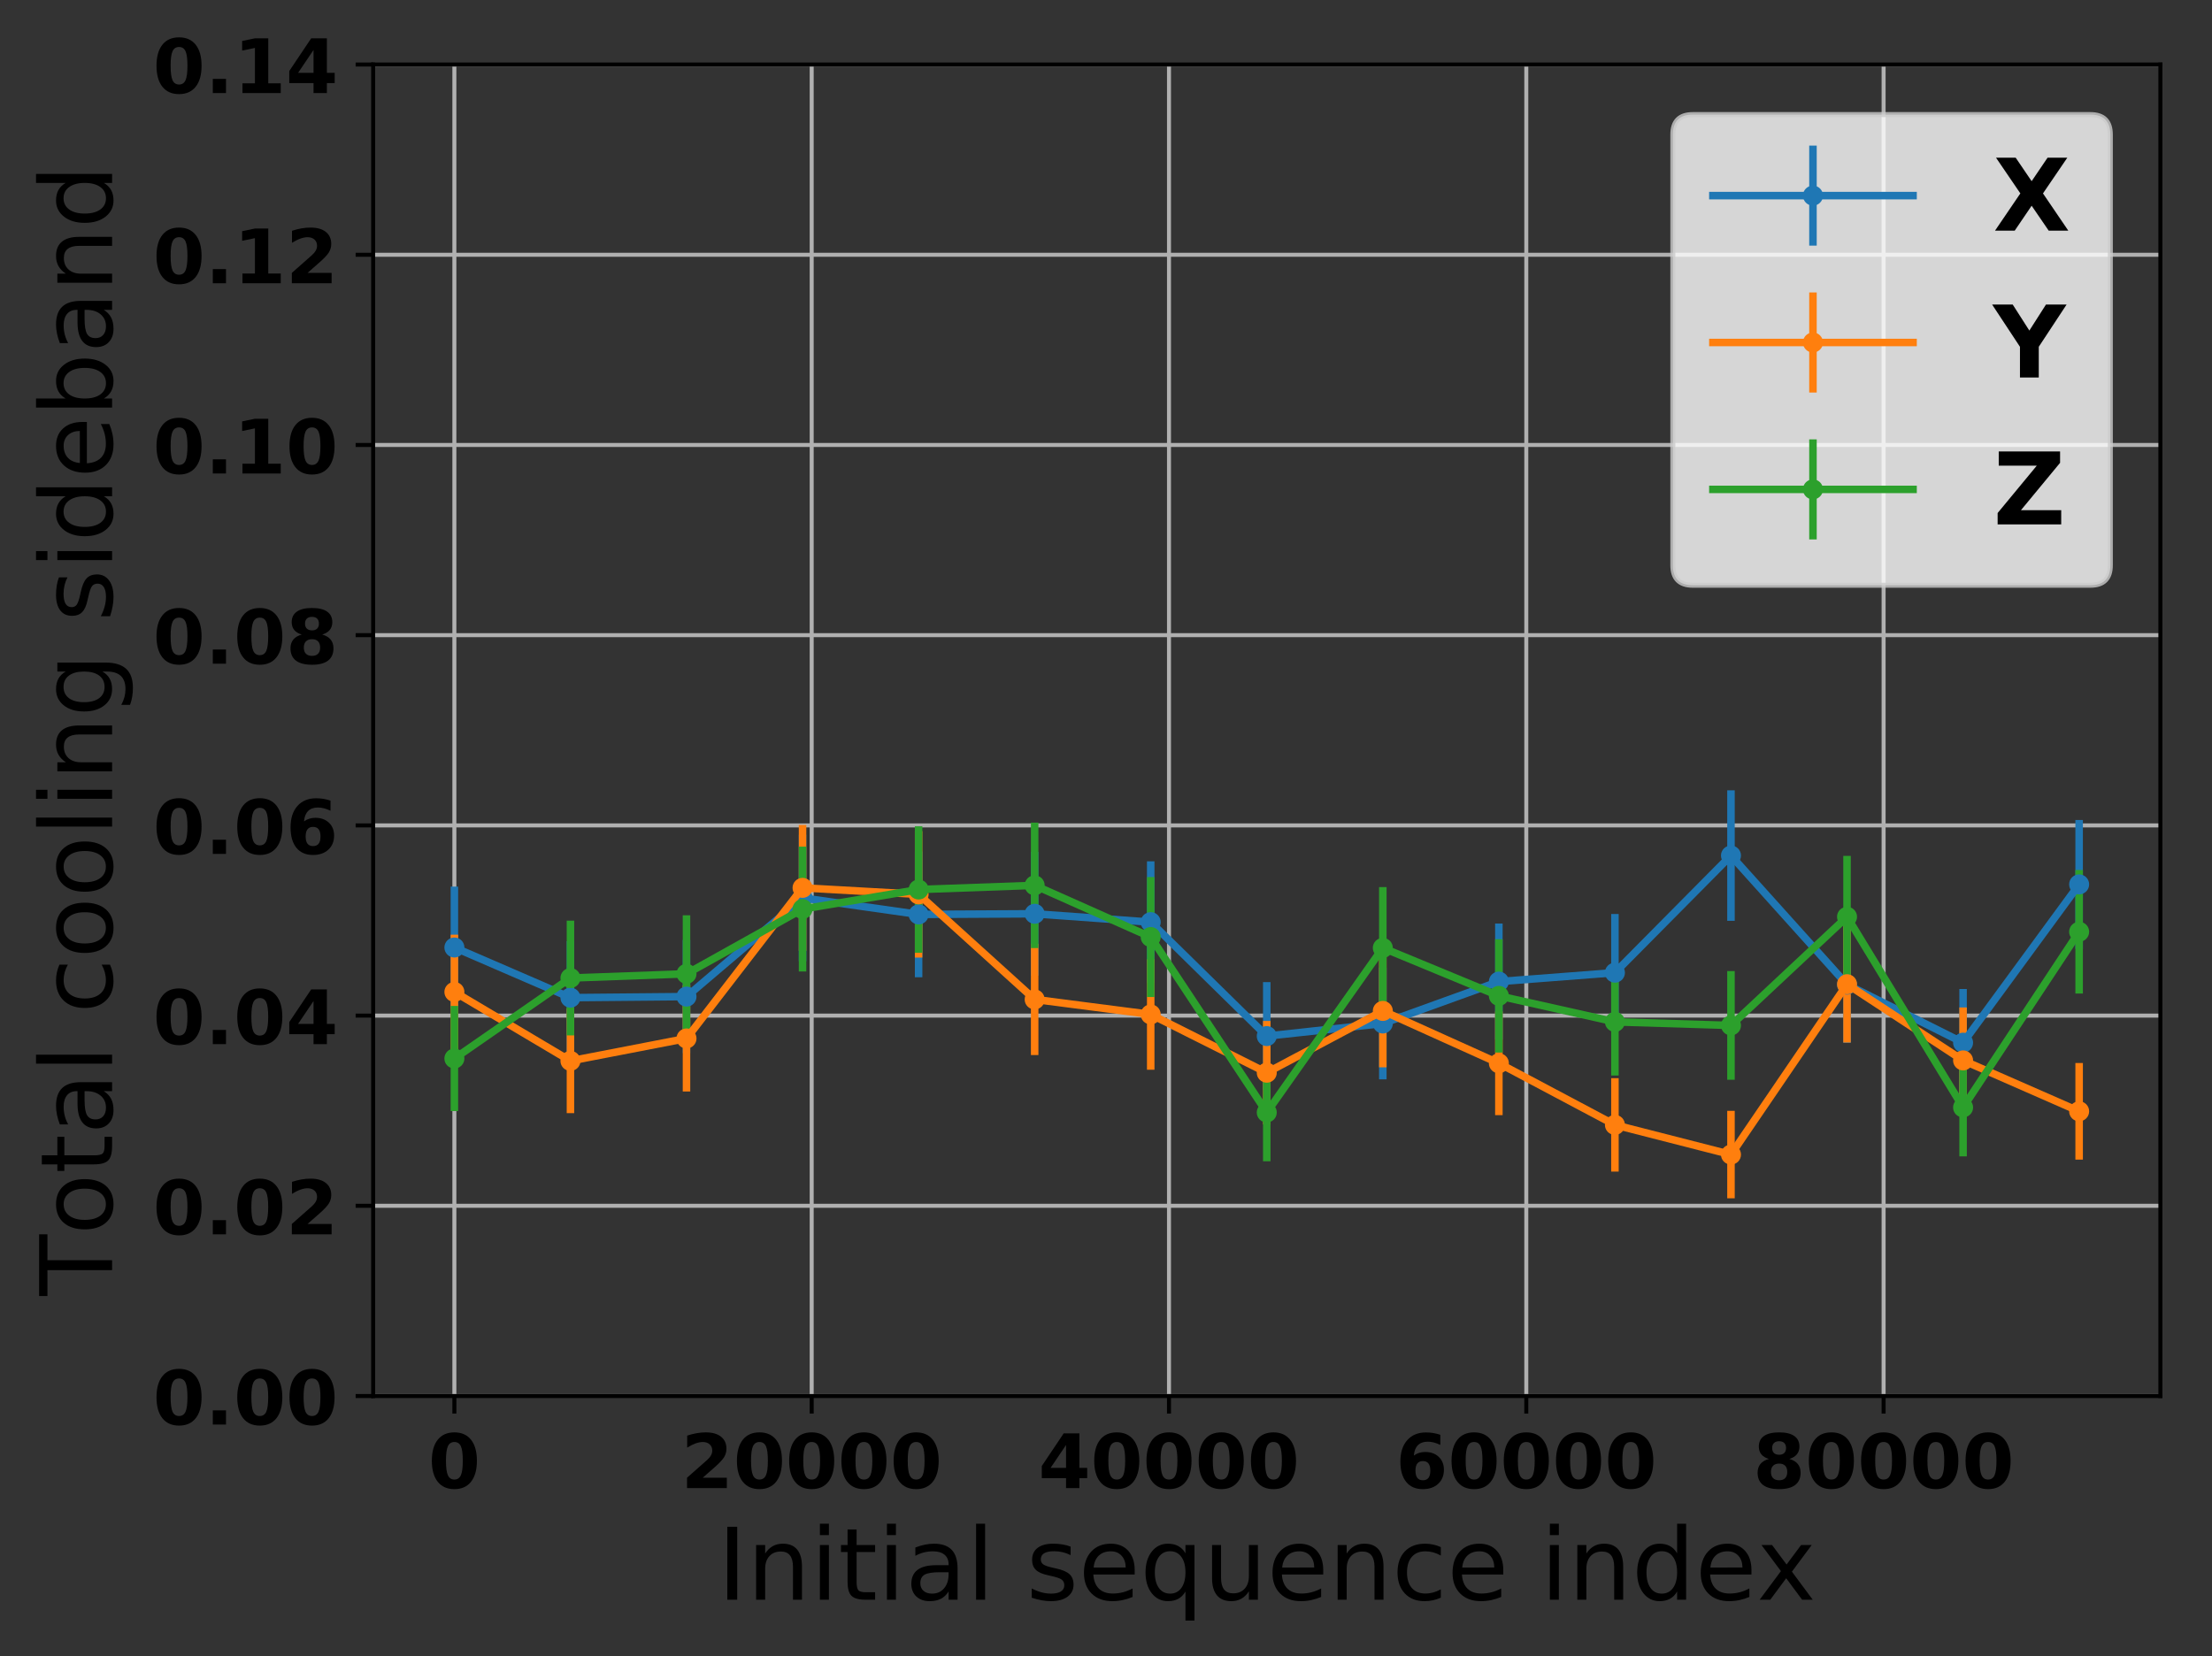 <?xml version="1.0" encoding="utf-8" standalone="no"?>
<!DOCTYPE svg PUBLIC "-//W3C//DTD SVG 1.1//EN"
  "http://www.w3.org/Graphics/SVG/1.1/DTD/svg11.dtd">
<!-- Created with matplotlib (http://matplotlib.org/) -->
<svg height="331pt" version="1.1" viewBox="0 0 442 331" width="442pt" xmlns="http://www.w3.org/2000/svg" xmlns:xlink="http://www.w3.org/1999/xlink">
 <rect x="0" y="0" width="442" height="331" fill="#333333" stroke="none"/>
 <defs>
  <style type="text/css">
*{stroke-linecap:butt;stroke-linejoin:round;}
  </style>
 </defs>
 <g id="figure_1">
  <g id="patch_1">
   <path d="M 0 331.084 
L 442.384 331.084 
L 442.384 0 
L 0 0 
z
" style="fill:none;"/>
  </g>
  <g id="axes_1">
   <g id="patch_2">
    <path d="M 74.564 279.011 
L 431.684 279.011 
L 431.684 12.899 
L 74.564 12.899 
z
" style="fill:none;"/>
   </g>
   <g id="matplotlib.axis_1">
    <g id="xtick_1">
     <g id="line2d_1">
      <path clip-path="url(#p0d4bd3f044)" d="M 90.793 279.011 
L 90.793 12.899 
" style="fill:none;stroke:#b0b0b0;stroke-linecap:square;stroke-width:0.8;"/>
     </g>
     <g id="line2d_2">
      <defs>
       <path d="M 0 0 
L 0 3.5 
" id="m3aa04d1ee7" style="stroke:#000000;stroke-width:0.8;"/>
      </defs>
      <g>
       <use style="stroke:#000000;stroke-width:0.8;" x="90.793" xlink:href="#m3aa04d1ee7" y="279.011"/>
      </g>
     </g>
     <g id="text_1">
      <!-- 0 -->
      <defs>
       <path d="M 46 36.531 
Q 46 50.203 43.438 55.781 
Q 40.875 61.375 34.812 61.375 
Q 28.766 61.375 26.172 55.781 
Q 23.578 50.203 23.578 36.531 
Q 23.578 22.703 26.172 17.031 
Q 28.766 11.375 34.812 11.375 
Q 40.828 11.375 43.406 17.031 
Q 46 22.703 46 36.531 
z
M 64.797 36.375 
Q 64.797 18.266 56.984 8.422 
Q 49.172 -1.422 34.812 -1.422 
Q 20.406 -1.422 12.594 8.422 
Q 4.781 18.266 4.781 36.375 
Q 4.781 54.547 12.594 64.375 
Q 20.406 74.219 34.812 74.219 
Q 49.172 74.219 56.984 64.375 
Q 64.797 54.547 64.797 36.375 
z
" id="DejaVuSans-Bold-30"/>
      </defs>
      <g transform="translate(85.575 297.408)scale(0.15 -0.15)">
       <use xlink:href="#DejaVuSans-Bold-30"/>
      </g>
     </g>
    </g>
    <g id="xtick_2">
     <g id="line2d_3">
      <path clip-path="url(#p0d4bd3f044)" d="M 162.19 279.011 
L 162.19 12.899 
" style="fill:none;stroke:#b0b0b0;stroke-linecap:square;stroke-width:0.8;"/>
     </g>
     <g id="line2d_4">
      <g>
       <use style="stroke:#000000;stroke-width:0.8;" x="162.19" xlink:href="#m3aa04d1ee7" y="279.011"/>
      </g>
     </g>
     <g id="text_2">
      <!-- 20000 -->
      <defs>
       <path d="M 28.812 13.812 
L 60.891 13.812 
L 60.891 0 
L 7.906 0 
L 7.906 13.812 
L 34.516 37.312 
Q 38.094 40.531 39.797 43.609 
Q 41.5 46.688 41.5 50 
Q 41.5 55.125 38.062 58.25 
Q 34.625 61.375 28.906 61.375 
Q 24.516 61.375 19.281 59.5 
Q 14.062 57.625 8.109 53.906 
L 8.109 69.922 
Q 14.453 72.016 20.656 73.109 
Q 26.859 74.219 32.812 74.219 
Q 45.906 74.219 53.156 68.453 
Q 60.406 62.703 60.406 52.391 
Q 60.406 46.438 57.328 41.281 
Q 54.25 36.141 44.391 27.484 
z
" id="DejaVuSans-Bold-32"/>
      </defs>
      <g transform="translate(136.098 297.408)scale(0.15 -0.15)">
       <use xlink:href="#DejaVuSans-Bold-32"/>
       <use x="69.58" xlink:href="#DejaVuSans-Bold-30"/>
       <use x="139.16" xlink:href="#DejaVuSans-Bold-30"/>
       <use x="208.74" xlink:href="#DejaVuSans-Bold-30"/>
       <use x="278.32" xlink:href="#DejaVuSans-Bold-30"/>
      </g>
     </g>
    </g>
    <g id="xtick_3">
     <g id="line2d_5">
      <path clip-path="url(#p0d4bd3f044)" d="M 233.586 279.011 
L 233.586 12.899 
" style="fill:none;stroke:#b0b0b0;stroke-linecap:square;stroke-width:0.8;"/>
     </g>
     <g id="line2d_6">
      <g>
       <use style="stroke:#000000;stroke-width:0.8;" x="233.586" xlink:href="#m3aa04d1ee7" y="279.011"/>
      </g>
     </g>
     <g id="text_3">
      <!-- 40000 -->
      <defs>
       <path d="M 36.812 57.422 
L 16.219 26.906 
L 36.812 26.906 
z
M 33.688 72.906 
L 54.594 72.906 
L 54.594 26.906 
L 64.984 26.906 
L 64.984 13.281 
L 54.594 13.281 
L 54.594 0 
L 36.812 0 
L 36.812 13.281 
L 4.5 13.281 
L 4.5 29.391 
z
" id="DejaVuSans-Bold-34"/>
      </defs>
      <g transform="translate(207.495 297.408)scale(0.15 -0.15)">
       <use xlink:href="#DejaVuSans-Bold-34"/>
       <use x="69.58" xlink:href="#DejaVuSans-Bold-30"/>
       <use x="139.16" xlink:href="#DejaVuSans-Bold-30"/>
       <use x="208.74" xlink:href="#DejaVuSans-Bold-30"/>
       <use x="278.32" xlink:href="#DejaVuSans-Bold-30"/>
      </g>
     </g>
    </g>
    <g id="xtick_4">
     <g id="line2d_7">
      <path clip-path="url(#p0d4bd3f044)" d="M 304.983 279.011 
L 304.983 12.899 
" style="fill:none;stroke:#b0b0b0;stroke-linecap:square;stroke-width:0.8;"/>
     </g>
     <g id="line2d_8">
      <g>
       <use style="stroke:#000000;stroke-width:0.8;" x="304.983" xlink:href="#m3aa04d1ee7" y="279.011"/>
      </g>
     </g>
     <g id="text_4">
      <!-- 60000 -->
      <defs>
       <path d="M 36.188 35.984 
Q 31.25 35.984 28.781 32.781 
Q 26.312 29.594 26.312 23.188 
Q 26.312 16.797 28.781 13.594 
Q 31.25 10.406 36.188 10.406 
Q 41.156 10.406 43.625 13.594 
Q 46.094 16.797 46.094 23.188 
Q 46.094 29.594 43.625 32.781 
Q 41.156 35.984 36.188 35.984 
z
M 59.422 71 
L 59.422 57.516 
Q 54.781 59.719 50.672 60.766 
Q 46.578 61.812 42.672 61.812 
Q 34.281 61.812 29.594 57.141 
Q 24.906 52.484 24.125 43.312 
Q 27.344 45.703 31.094 46.891 
Q 34.859 48.094 39.312 48.094 
Q 50.484 48.094 57.344 41.547 
Q 64.203 35.016 64.203 24.422 
Q 64.203 12.703 56.531 5.641 
Q 48.875 -1.422 35.984 -1.422 
Q 21.781 -1.422 13.984 8.172 
Q 6.203 17.781 6.203 35.406 
Q 6.203 53.469 15.312 63.797 
Q 24.422 74.125 40.281 74.125 
Q 45.312 74.125 50.047 73.344 
Q 54.781 72.562 59.422 71 
z
" id="DejaVuSans-Bold-36"/>
      </defs>
      <g transform="translate(278.891 297.408)scale(0.15 -0.15)">
       <use xlink:href="#DejaVuSans-Bold-36"/>
       <use x="69.58" xlink:href="#DejaVuSans-Bold-30"/>
       <use x="139.16" xlink:href="#DejaVuSans-Bold-30"/>
       <use x="208.74" xlink:href="#DejaVuSans-Bold-30"/>
       <use x="278.32" xlink:href="#DejaVuSans-Bold-30"/>
      </g>
     </g>
    </g>
    <g id="xtick_5">
     <g id="line2d_9">
      <path clip-path="url(#p0d4bd3f044)" d="M 376.38 279.011 
L 376.38 12.899 
" style="fill:none;stroke:#b0b0b0;stroke-linecap:square;stroke-width:0.8;"/>
     </g>
     <g id="line2d_10">
      <g>
       <use style="stroke:#000000;stroke-width:0.8;" x="376.38" xlink:href="#m3aa04d1ee7" y="279.011"/>
      </g>
     </g>
     <g id="text_5">
      <!-- 80000 -->
      <defs>
       <path d="M 34.812 32.625 
Q 29.547 32.625 26.703 29.734 
Q 23.875 26.859 23.875 21.484 
Q 23.875 16.109 26.703 13.25 
Q 29.547 10.406 34.812 10.406 
Q 40.047 10.406 42.828 13.25 
Q 45.609 16.109 45.609 21.484 
Q 45.609 26.906 42.828 29.766 
Q 40.047 32.625 34.812 32.625 
z
M 21.094 38.812 
Q 14.453 40.828 11.078 44.969 
Q 7.719 49.125 7.719 55.328 
Q 7.719 64.547 14.594 69.375 
Q 21.484 74.219 34.812 74.219 
Q 48.047 74.219 54.922 69.406 
Q 61.812 64.594 61.812 55.328 
Q 61.812 49.125 58.422 44.969 
Q 55.031 40.828 48.391 38.812 
Q 55.812 36.766 59.594 32.156 
Q 63.375 27.547 63.375 20.516 
Q 63.375 9.672 56.172 4.125 
Q 48.969 -1.422 34.812 -1.422 
Q 20.609 -1.422 13.359 4.125 
Q 6.109 9.672 6.109 20.516 
Q 6.109 27.547 9.891 32.156 
Q 13.672 36.766 21.094 38.812 
z
M 25.484 53.422 
Q 25.484 49.078 27.906 46.734 
Q 30.328 44.391 34.812 44.391 
Q 39.203 44.391 41.594 46.734 
Q 44 49.078 44 53.422 
Q 44 57.766 41.594 60.078 
Q 39.203 62.406 34.812 62.406 
Q 30.328 62.406 27.906 60.062 
Q 25.484 57.719 25.484 53.422 
z
" id="DejaVuSans-Bold-38"/>
      </defs>
      <g transform="translate(350.288 297.408)scale(0.15 -0.15)">
       <use xlink:href="#DejaVuSans-Bold-38"/>
       <use x="69.58" xlink:href="#DejaVuSans-Bold-30"/>
       <use x="139.16" xlink:href="#DejaVuSans-Bold-30"/>
       <use x="208.74" xlink:href="#DejaVuSans-Bold-30"/>
       <use x="278.32" xlink:href="#DejaVuSans-Bold-30"/>
      </g>
     </g>
    </g>
    <g id="text_6">
     <!-- Initial sequence index -->
     <defs>
      <path d="M 9.812 72.906 
L 19.672 72.906 
L 19.672 0 
L 9.812 0 
z
" id="DejaVuSans-49"/>
      <path d="M 54.891 33.016 
L 54.891 0 
L 45.906 0 
L 45.906 32.719 
Q 45.906 40.484 42.875 44.328 
Q 39.844 48.188 33.797 48.188 
Q 26.516 48.188 22.312 43.547 
Q 18.109 38.922 18.109 30.906 
L 18.109 0 
L 9.078 0 
L 9.078 54.688 
L 18.109 54.688 
L 18.109 46.188 
Q 21.344 51.125 25.703 53.562 
Q 30.078 56 35.797 56 
Q 45.219 56 50.047 50.172 
Q 54.891 44.344 54.891 33.016 
z
" id="DejaVuSans-6e"/>
      <path d="M 9.422 54.688 
L 18.406 54.688 
L 18.406 0 
L 9.422 0 
z
M 9.422 75.984 
L 18.406 75.984 
L 18.406 64.594 
L 9.422 64.594 
z
" id="DejaVuSans-69"/>
      <path d="M 18.312 70.219 
L 18.312 54.688 
L 36.812 54.688 
L 36.812 47.703 
L 18.312 47.703 
L 18.312 18.016 
Q 18.312 11.328 20.141 9.422 
Q 21.969 7.516 27.594 7.516 
L 36.812 7.516 
L 36.812 0 
L 27.594 0 
Q 17.188 0 13.234 3.875 
Q 9.281 7.766 9.281 18.016 
L 9.281 47.703 
L 2.688 47.703 
L 2.688 54.688 
L 9.281 54.688 
L 9.281 70.219 
z
" id="DejaVuSans-74"/>
      <path d="M 34.281 27.484 
Q 23.391 27.484 19.188 25 
Q 14.984 22.516 14.984 16.5 
Q 14.984 11.719 18.141 8.906 
Q 21.297 6.109 26.703 6.109 
Q 34.188 6.109 38.703 11.406 
Q 43.219 16.703 43.219 25.484 
L 43.219 27.484 
z
M 52.203 31.203 
L 52.203 0 
L 43.219 0 
L 43.219 8.297 
Q 40.141 3.328 35.547 0.953 
Q 30.953 -1.422 24.312 -1.422 
Q 15.922 -1.422 10.953 3.297 
Q 6 8.016 6 15.922 
Q 6 25.141 12.172 29.828 
Q 18.359 34.516 30.609 34.516 
L 43.219 34.516 
L 43.219 35.406 
Q 43.219 41.609 39.141 45 
Q 35.062 48.391 27.688 48.391 
Q 23 48.391 18.547 47.266 
Q 14.109 46.141 10.016 43.891 
L 10.016 52.203 
Q 14.938 54.109 19.578 55.047 
Q 24.219 56 28.609 56 
Q 40.484 56 46.344 49.844 
Q 52.203 43.703 52.203 31.203 
z
" id="DejaVuSans-61"/>
      <path d="M 9.422 75.984 
L 18.406 75.984 
L 18.406 0 
L 9.422 0 
z
" id="DejaVuSans-6c"/>
      <path id="DejaVuSans-20"/>
      <path d="M 44.281 53.078 
L 44.281 44.578 
Q 40.484 46.531 36.375 47.5 
Q 32.281 48.484 27.875 48.484 
Q 21.188 48.484 17.844 46.438 
Q 14.5 44.391 14.5 40.281 
Q 14.5 37.156 16.891 35.375 
Q 19.281 33.594 26.516 31.984 
L 29.594 31.297 
Q 39.156 29.25 43.188 25.516 
Q 47.219 21.781 47.219 15.094 
Q 47.219 7.469 41.188 3.016 
Q 35.156 -1.422 24.609 -1.422 
Q 20.219 -1.422 15.453 -0.562 
Q 10.688 0.297 5.422 2 
L 5.422 11.281 
Q 10.406 8.688 15.234 7.391 
Q 20.062 6.109 24.812 6.109 
Q 31.156 6.109 34.562 8.281 
Q 37.984 10.453 37.984 14.406 
Q 37.984 18.062 35.516 20.016 
Q 33.062 21.969 24.703 23.781 
L 21.578 24.516 
Q 13.234 26.266 9.516 29.906 
Q 5.812 33.547 5.812 39.891 
Q 5.812 47.609 11.281 51.797 
Q 16.75 56 26.812 56 
Q 31.781 56 36.172 55.266 
Q 40.578 54.547 44.281 53.078 
z
" id="DejaVuSans-73"/>
      <path d="M 56.203 29.594 
L 56.203 25.203 
L 14.891 25.203 
Q 15.484 15.922 20.484 11.062 
Q 25.484 6.203 34.422 6.203 
Q 39.594 6.203 44.453 7.469 
Q 49.312 8.734 54.109 11.281 
L 54.109 2.781 
Q 49.266 0.734 44.188 -0.344 
Q 39.109 -1.422 33.891 -1.422 
Q 20.797 -1.422 13.156 6.188 
Q 5.516 13.812 5.516 26.812 
Q 5.516 40.234 12.766 48.109 
Q 20.016 56 32.328 56 
Q 43.359 56 49.781 48.891 
Q 56.203 41.797 56.203 29.594 
z
M 47.219 32.234 
Q 47.125 39.594 43.094 43.984 
Q 39.062 48.391 32.422 48.391 
Q 24.906 48.391 20.391 44.141 
Q 15.875 39.891 15.188 32.172 
z
" id="DejaVuSans-65"/>
      <path d="M 14.797 27.297 
Q 14.797 17.391 18.875 11.75 
Q 22.953 6.109 30.078 6.109 
Q 37.203 6.109 41.297 11.75 
Q 45.406 17.391 45.406 27.297 
Q 45.406 37.203 41.297 42.844 
Q 37.203 48.484 30.078 48.484 
Q 22.953 48.484 18.875 42.844 
Q 14.797 37.203 14.797 27.297 
z
M 45.406 8.203 
Q 42.578 3.328 38.25 0.953 
Q 33.938 -1.422 27.875 -1.422 
Q 17.969 -1.422 11.734 6.484 
Q 5.516 14.406 5.516 27.297 
Q 5.516 40.188 11.734 48.094 
Q 17.969 56 27.875 56 
Q 33.938 56 38.25 53.625 
Q 42.578 51.266 45.406 46.391 
L 45.406 54.688 
L 54.391 54.688 
L 54.391 -20.797 
L 45.406 -20.797 
z
" id="DejaVuSans-71"/>
      <path d="M 8.5 21.578 
L 8.5 54.688 
L 17.484 54.688 
L 17.484 21.922 
Q 17.484 14.156 20.5 10.266 
Q 23.531 6.391 29.594 6.391 
Q 36.859 6.391 41.078 11.031 
Q 45.312 15.672 45.312 23.688 
L 45.312 54.688 
L 54.297 54.688 
L 54.297 0 
L 45.312 0 
L 45.312 8.406 
Q 42.047 3.422 37.719 1 
Q 33.406 -1.422 27.688 -1.422 
Q 18.266 -1.422 13.375 4.438 
Q 8.5 10.297 8.5 21.578 
z
M 31.109 56 
z
" id="DejaVuSans-75"/>
      <path d="M 48.781 52.594 
L 48.781 44.188 
Q 44.969 46.297 41.141 47.344 
Q 37.312 48.391 33.406 48.391 
Q 24.656 48.391 19.812 42.844 
Q 14.984 37.312 14.984 27.297 
Q 14.984 17.281 19.812 11.734 
Q 24.656 6.203 33.406 6.203 
Q 37.312 6.203 41.141 7.25 
Q 44.969 8.297 48.781 10.406 
L 48.781 2.094 
Q 45.016 0.344 40.984 -0.531 
Q 36.969 -1.422 32.422 -1.422 
Q 20.062 -1.422 12.781 6.344 
Q 5.516 14.109 5.516 27.297 
Q 5.516 40.672 12.859 48.328 
Q 20.219 56 33.016 56 
Q 37.156 56 41.109 55.141 
Q 45.062 54.297 48.781 52.594 
z
" id="DejaVuSans-63"/>
      <path d="M 45.406 46.391 
L 45.406 75.984 
L 54.391 75.984 
L 54.391 0 
L 45.406 0 
L 45.406 8.203 
Q 42.578 3.328 38.25 0.953 
Q 33.938 -1.422 27.875 -1.422 
Q 17.969 -1.422 11.734 6.484 
Q 5.516 14.406 5.516 27.297 
Q 5.516 40.188 11.734 48.094 
Q 17.969 56 27.875 56 
Q 33.938 56 38.25 53.625 
Q 42.578 51.266 45.406 46.391 
z
M 14.797 27.297 
Q 14.797 17.391 18.875 11.75 
Q 22.953 6.109 30.078 6.109 
Q 37.203 6.109 41.297 11.75 
Q 45.406 17.391 45.406 27.297 
Q 45.406 37.203 41.297 42.844 
Q 37.203 48.484 30.078 48.484 
Q 22.953 48.484 18.875 42.844 
Q 14.797 37.203 14.797 27.297 
z
" id="DejaVuSans-64"/>
      <path d="M 54.891 54.688 
L 35.109 28.078 
L 55.906 0 
L 45.312 0 
L 29.391 21.484 
L 13.484 0 
L 2.875 0 
L 24.125 28.609 
L 4.688 54.688 
L 15.281 54.688 
L 29.781 35.203 
L 44.281 54.688 
z
" id="DejaVuSans-78"/>
     </defs>
     <g transform="translate(143.373 319.725)scale(0.2 -0.2)">
      <use xlink:href="#DejaVuSans-49"/>
      <use x="29.492" xlink:href="#DejaVuSans-6e"/>
      <use x="92.871" xlink:href="#DejaVuSans-69"/>
      <use x="120.654" xlink:href="#DejaVuSans-74"/>
      <use x="159.863" xlink:href="#DejaVuSans-69"/>
      <use x="187.646" xlink:href="#DejaVuSans-61"/>
      <use x="248.926" xlink:href="#DejaVuSans-6c"/>
      <use x="276.709" xlink:href="#DejaVuSans-20"/>
      <use x="308.496" xlink:href="#DejaVuSans-73"/>
      <use x="360.596" xlink:href="#DejaVuSans-65"/>
      <use x="422.119" xlink:href="#DejaVuSans-71"/>
      <use x="485.596" xlink:href="#DejaVuSans-75"/>
      <use x="548.975" xlink:href="#DejaVuSans-65"/>
      <use x="610.498" xlink:href="#DejaVuSans-6e"/>
      <use x="673.877" xlink:href="#DejaVuSans-63"/>
      <use x="728.857" xlink:href="#DejaVuSans-65"/>
      <use x="790.381" xlink:href="#DejaVuSans-20"/>
      <use x="822.168" xlink:href="#DejaVuSans-69"/>
      <use x="849.951" xlink:href="#DejaVuSans-6e"/>
      <use x="913.33" xlink:href="#DejaVuSans-64"/>
      <use x="976.807" xlink:href="#DejaVuSans-65"/>
      <use x="1038.314" xlink:href="#DejaVuSans-78"/>
     </g>
    </g>
   </g>
   <g id="matplotlib.axis_2">
    <g id="ytick_1">
     <g id="line2d_11">
      <path clip-path="url(#p0d4bd3f044)" d="M 74.564 279.011 
L 431.684 279.011 
" style="fill:none;stroke:#b0b0b0;stroke-linecap:square;stroke-width:0.8;"/>
     </g>
     <g id="line2d_12">
      <defs>
       <path d="M 0 0 
L -3.5 0 
" id="maff41add07" style="stroke:#000000;stroke-width:0.8;"/>
      </defs>
      <g>
       <use style="stroke:#000000;stroke-width:0.8;" x="74.564" xlink:href="#maff41add07" y="279.011"/>
      </g>
     </g>
     <g id="text_7">
      <!-- 0.00 -->
      <defs>
       <path d="M 10.203 18.891 
L 27.781 18.891 
L 27.781 0 
L 10.203 0 
z
" id="DejaVuSans-Bold-2e"/>
      </defs>
      <g transform="translate(30.556 284.71)scale(0.15 -0.15)">
       <use xlink:href="#DejaVuSans-Bold-30"/>
       <use x="69.58" xlink:href="#DejaVuSans-Bold-2e"/>
       <use x="107.568" xlink:href="#DejaVuSans-Bold-30"/>
       <use x="177.148" xlink:href="#DejaVuSans-Bold-30"/>
      </g>
     </g>
    </g>
    <g id="ytick_2">
     <g id="line2d_13">
      <path clip-path="url(#p0d4bd3f044)" d="M 74.564 240.995 
L 431.684 240.995 
" style="fill:none;stroke:#b0b0b0;stroke-linecap:square;stroke-width:0.8;"/>
     </g>
     <g id="line2d_14">
      <g>
       <use style="stroke:#000000;stroke-width:0.8;" x="74.564" xlink:href="#maff41add07" y="240.995"/>
      </g>
     </g>
     <g id="text_8">
      <!-- 0.02 -->
      <g transform="translate(30.556 246.694)scale(0.15 -0.15)">
       <use xlink:href="#DejaVuSans-Bold-30"/>
       <use x="69.58" xlink:href="#DejaVuSans-Bold-2e"/>
       <use x="107.568" xlink:href="#DejaVuSans-Bold-30"/>
       <use x="177.148" xlink:href="#DejaVuSans-Bold-32"/>
      </g>
     </g>
    </g>
    <g id="ytick_3">
     <g id="line2d_15">
      <path clip-path="url(#p0d4bd3f044)" d="M 74.564 202.979 
L 431.684 202.979 
" style="fill:none;stroke:#b0b0b0;stroke-linecap:square;stroke-width:0.8;"/>
     </g>
     <g id="line2d_16">
      <g>
       <use style="stroke:#000000;stroke-width:0.8;" x="74.564" xlink:href="#maff41add07" y="202.979"/>
      </g>
     </g>
     <g id="text_9">
      <!-- 0.04 -->
      <g transform="translate(30.556 208.678)scale(0.15 -0.15)">
       <use xlink:href="#DejaVuSans-Bold-30"/>
       <use x="69.58" xlink:href="#DejaVuSans-Bold-2e"/>
       <use x="107.568" xlink:href="#DejaVuSans-Bold-30"/>
       <use x="177.148" xlink:href="#DejaVuSans-Bold-34"/>
      </g>
     </g>
    </g>
    <g id="ytick_4">
     <g id="line2d_17">
      <path clip-path="url(#p0d4bd3f044)" d="M 74.564 164.963 
L 431.684 164.963 
" style="fill:none;stroke:#b0b0b0;stroke-linecap:square;stroke-width:0.8;"/>
     </g>
     <g id="line2d_18">
      <g>
       <use style="stroke:#000000;stroke-width:0.8;" x="74.564" xlink:href="#maff41add07" y="164.963"/>
      </g>
     </g>
     <g id="text_10">
      <!-- 0.06 -->
      <g transform="translate(30.556 170.662)scale(0.15 -0.15)">
       <use xlink:href="#DejaVuSans-Bold-30"/>
       <use x="69.58" xlink:href="#DejaVuSans-Bold-2e"/>
       <use x="107.568" xlink:href="#DejaVuSans-Bold-30"/>
       <use x="177.148" xlink:href="#DejaVuSans-Bold-36"/>
      </g>
     </g>
    </g>
    <g id="ytick_5">
     <g id="line2d_19">
      <path clip-path="url(#p0d4bd3f044)" d="M 74.564 126.947 
L 431.684 126.947 
" style="fill:none;stroke:#b0b0b0;stroke-linecap:square;stroke-width:0.8;"/>
     </g>
     <g id="line2d_20">
      <g>
       <use style="stroke:#000000;stroke-width:0.8;" x="74.564" xlink:href="#maff41add07" y="126.947"/>
      </g>
     </g>
     <g id="text_11">
      <!-- 0.08 -->
      <g transform="translate(30.556 132.646)scale(0.15 -0.15)">
       <use xlink:href="#DejaVuSans-Bold-30"/>
       <use x="69.58" xlink:href="#DejaVuSans-Bold-2e"/>
       <use x="107.568" xlink:href="#DejaVuSans-Bold-30"/>
       <use x="177.148" xlink:href="#DejaVuSans-Bold-38"/>
      </g>
     </g>
    </g>
    <g id="ytick_6">
     <g id="line2d_21">
      <path clip-path="url(#p0d4bd3f044)" d="M 74.564 88.931 
L 431.684 88.931 
" style="fill:none;stroke:#b0b0b0;stroke-linecap:square;stroke-width:0.8;"/>
     </g>
     <g id="line2d_22">
      <g>
       <use style="stroke:#000000;stroke-width:0.8;" x="74.564" xlink:href="#maff41add07" y="88.931"/>
      </g>
     </g>
     <g id="text_12">
      <!-- 0.10 -->
      <defs>
       <path d="M 11.719 12.984 
L 28.328 12.984 
L 28.328 60.109 
L 11.281 56.594 
L 11.281 69.391 
L 28.219 72.906 
L 46.094 72.906 
L 46.094 12.984 
L 62.703 12.984 
L 62.703 0 
L 11.719 0 
z
" id="DejaVuSans-Bold-31"/>
      </defs>
      <g transform="translate(30.556 94.63)scale(0.15 -0.15)">
       <use xlink:href="#DejaVuSans-Bold-30"/>
       <use x="69.58" xlink:href="#DejaVuSans-Bold-2e"/>
       <use x="107.568" xlink:href="#DejaVuSans-Bold-31"/>
       <use x="177.148" xlink:href="#DejaVuSans-Bold-30"/>
      </g>
     </g>
    </g>
    <g id="ytick_7">
     <g id="line2d_23">
      <path clip-path="url(#p0d4bd3f044)" d="M 74.564 50.915 
L 431.684 50.915 
" style="fill:none;stroke:#b0b0b0;stroke-linecap:square;stroke-width:0.8;"/>
     </g>
     <g id="line2d_24">
      <g>
       <use style="stroke:#000000;stroke-width:0.8;" x="74.564" xlink:href="#maff41add07" y="50.915"/>
      </g>
     </g>
     <g id="text_13">
      <!-- 0.12 -->
      <g transform="translate(30.556 56.614)scale(0.15 -0.15)">
       <use xlink:href="#DejaVuSans-Bold-30"/>
       <use x="69.58" xlink:href="#DejaVuSans-Bold-2e"/>
       <use x="107.568" xlink:href="#DejaVuSans-Bold-31"/>
       <use x="177.148" xlink:href="#DejaVuSans-Bold-32"/>
      </g>
     </g>
    </g>
    <g id="ytick_8">
     <g id="line2d_25">
      <path clip-path="url(#p0d4bd3f044)" d="M 74.564 12.899 
L 431.684 12.899 
" style="fill:none;stroke:#b0b0b0;stroke-linecap:square;stroke-width:0.8;"/>
     </g>
     <g id="line2d_26">
      <g>
       <use style="stroke:#000000;stroke-width:0.8;" x="74.564" xlink:href="#maff41add07" y="12.899"/>
      </g>
     </g>
     <g id="text_14">
      <!-- 0.14 -->
      <g transform="translate(30.556 18.598)scale(0.15 -0.15)">
       <use xlink:href="#DejaVuSans-Bold-30"/>
       <use x="69.58" xlink:href="#DejaVuSans-Bold-2e"/>
       <use x="107.568" xlink:href="#DejaVuSans-Bold-31"/>
       <use x="177.148" xlink:href="#DejaVuSans-Bold-34"/>
      </g>
     </g>
    </g>
    <g id="text_15">
     <!-- Total cooling sideband -->
     <defs>
      <path d="M -0.297 72.906 
L 61.375 72.906 
L 61.375 64.594 
L 35.5 64.594 
L 35.5 0 
L 25.594 0 
L 25.594 64.594 
L -0.297 64.594 
z
" id="DejaVuSans-54"/>
      <path d="M 30.609 48.391 
Q 23.391 48.391 19.188 42.75 
Q 14.984 37.109 14.984 27.297 
Q 14.984 17.484 19.156 11.844 
Q 23.344 6.203 30.609 6.203 
Q 37.797 6.203 41.984 11.859 
Q 46.188 17.531 46.188 27.297 
Q 46.188 37.016 41.984 42.703 
Q 37.797 48.391 30.609 48.391 
z
M 30.609 56 
Q 42.328 56 49.016 48.375 
Q 55.719 40.766 55.719 27.297 
Q 55.719 13.875 49.016 6.219 
Q 42.328 -1.422 30.609 -1.422 
Q 18.844 -1.422 12.172 6.219 
Q 5.516 13.875 5.516 27.297 
Q 5.516 40.766 12.172 48.375 
Q 18.844 56 30.609 56 
z
" id="DejaVuSans-6f"/>
      <path d="M 45.406 27.984 
Q 45.406 37.75 41.375 43.109 
Q 37.359 48.484 30.078 48.484 
Q 22.859 48.484 18.828 43.109 
Q 14.797 37.75 14.797 27.984 
Q 14.797 18.266 18.828 12.891 
Q 22.859 7.516 30.078 7.516 
Q 37.359 7.516 41.375 12.891 
Q 45.406 18.266 45.406 27.984 
z
M 54.391 6.781 
Q 54.391 -7.172 48.188 -13.984 
Q 42 -20.797 29.203 -20.797 
Q 24.469 -20.797 20.266 -20.094 
Q 16.062 -19.391 12.109 -17.922 
L 12.109 -9.188 
Q 16.062 -11.328 19.922 -12.344 
Q 23.781 -13.375 27.781 -13.375 
Q 36.625 -13.375 41.016 -8.766 
Q 45.406 -4.156 45.406 5.172 
L 45.406 9.625 
Q 42.625 4.781 38.281 2.391 
Q 33.938 0 27.875 0 
Q 17.828 0 11.672 7.656 
Q 5.516 15.328 5.516 27.984 
Q 5.516 40.672 11.672 48.328 
Q 17.828 56 27.875 56 
Q 33.938 56 38.281 53.609 
Q 42.625 51.219 45.406 46.391 
L 45.406 54.688 
L 54.391 54.688 
z
" id="DejaVuSans-67"/>
      <path d="M 48.688 27.297 
Q 48.688 37.203 44.609 42.844 
Q 40.531 48.484 33.406 48.484 
Q 26.266 48.484 22.188 42.844 
Q 18.109 37.203 18.109 27.297 
Q 18.109 17.391 22.188 11.75 
Q 26.266 6.109 33.406 6.109 
Q 40.531 6.109 44.609 11.75 
Q 48.688 17.391 48.688 27.297 
z
M 18.109 46.391 
Q 20.953 51.266 25.266 53.625 
Q 29.594 56 35.594 56 
Q 45.562 56 51.781 48.094 
Q 58.016 40.188 58.016 27.297 
Q 58.016 14.406 51.781 6.484 
Q 45.562 -1.422 35.594 -1.422 
Q 29.594 -1.422 25.266 0.953 
Q 20.953 3.328 18.109 8.203 
L 18.109 0 
L 9.078 0 
L 9.078 75.984 
L 18.109 75.984 
z
" id="DejaVuSans-62"/>
     </defs>
     <g transform="translate(22.397 258.967)rotate(-90)scale(0.2 -0.2)">
      <use xlink:href="#DejaVuSans-54"/>
      <use x="60.818" xlink:href="#DejaVuSans-6f"/>
      <use x="122" xlink:href="#DejaVuSans-74"/>
      <use x="161.209" xlink:href="#DejaVuSans-61"/>
      <use x="222.488" xlink:href="#DejaVuSans-6c"/>
      <use x="250.271" xlink:href="#DejaVuSans-20"/>
      <use x="282.059" xlink:href="#DejaVuSans-63"/>
      <use x="337.039" xlink:href="#DejaVuSans-6f"/>
      <use x="398.221" xlink:href="#DejaVuSans-6f"/>
      <use x="459.402" xlink:href="#DejaVuSans-6c"/>
      <use x="487.186" xlink:href="#DejaVuSans-69"/>
      <use x="514.969" xlink:href="#DejaVuSans-6e"/>
      <use x="578.348" xlink:href="#DejaVuSans-67"/>
      <use x="641.824" xlink:href="#DejaVuSans-20"/>
      <use x="673.611" xlink:href="#DejaVuSans-73"/>
      <use x="725.711" xlink:href="#DejaVuSans-69"/>
      <use x="753.494" xlink:href="#DejaVuSans-64"/>
      <use x="816.971" xlink:href="#DejaVuSans-65"/>
      <use x="878.494" xlink:href="#DejaVuSans-62"/>
      <use x="941.971" xlink:href="#DejaVuSans-61"/>
      <use x="1003.25" xlink:href="#DejaVuSans-6e"/>
      <use x="1066.629" xlink:href="#DejaVuSans-64"/>
     </g>
    </g>
   </g>
   <g id="LineCollection_1">
    <path clip-path="url(#p0d4bd3f044)" d="M 90.797 201.535 
L 90.797 177.199 
" style="fill:none;stroke:#1f77b4;stroke-width:1.5;"/>
    <path clip-path="url(#p0d4bd3f044)" d="M 113.986 210.673 
L 113.986 188.11 
" style="fill:none;stroke:#1f77b4;stroke-width:1.5;"/>
    <path clip-path="url(#p0d4bd3f044)" d="M 137.176 210.492 
L 137.176 187.87 
" style="fill:none;stroke:#1f77b4;stroke-width:1.5;"/>
    <path clip-path="url(#p0d4bd3f044)" d="M 160.366 192.108 
L 160.366 166.814 
" style="fill:none;stroke:#1f77b4;stroke-width:1.5;"/>
    <path clip-path="url(#p0d4bd3f044)" d="M 183.555 195.322 
L 183.555 170.192 
" style="fill:none;stroke:#1f77b4;stroke-width:1.5;"/>
    <path clip-path="url(#p0d4bd3f044)" d="M 206.745 194.991 
L 206.745 170.269 
" style="fill:none;stroke:#1f77b4;stroke-width:1.5;"/>
    <path clip-path="url(#p0d4bd3f044)" d="M 229.934 196.453 
L 229.934 172.148 
" style="fill:none;stroke:#1f77b4;stroke-width:1.5;"/>
    <path clip-path="url(#p0d4bd3f044)" d="M 253.124 217.87 
L 253.124 196.28 
" style="fill:none;stroke:#1f77b4;stroke-width:1.5;"/>
    <path clip-path="url(#p0d4bd3f044)" d="M 276.314 215.721 
L 276.314 193.39 
" style="fill:none;stroke:#1f77b4;stroke-width:1.5;"/>
    <path clip-path="url(#p0d4bd3f044)" d="M 299.503 207.787 
L 299.503 184.576 
" style="fill:none;stroke:#1f77b4;stroke-width:1.5;"/>
    <path clip-path="url(#p0d4bd3f044)" d="M 322.693 206.128 
L 322.693 182.668 
" style="fill:none;stroke:#1f77b4;stroke-width:1.5;"/>
    <path clip-path="url(#p0d4bd3f044)" d="M 345.883 184.033 
L 345.883 157.951 
" style="fill:none;stroke:#1f77b4;stroke-width:1.5;"/>
    <path clip-path="url(#p0d4bd3f044)" d="M 369.072 208.425 
L 369.072 185.138 
" style="fill:none;stroke:#1f77b4;stroke-width:1.5;"/>
    <path clip-path="url(#p0d4bd3f044)" d="M 392.262 219.118 
L 392.262 197.662 
" style="fill:none;stroke:#1f77b4;stroke-width:1.5;"/>
    <path clip-path="url(#p0d4bd3f044)" d="M 415.451 189.625 
L 415.451 163.88 
" style="fill:none;stroke:#1f77b4;stroke-width:1.5;"/>
   </g>
   <g id="LineCollection_2">
    <path clip-path="url(#p0d4bd3f044)" d="M 90.797 209.692 
L 90.797 186.813 
" style="fill:none;stroke:#ff7f0e;stroke-width:1.5;"/>
    <path clip-path="url(#p0d4bd3f044)" d="M 113.986 222.471 
L 113.986 201.596 
" style="fill:none;stroke:#ff7f0e;stroke-width:1.5;"/>
    <path clip-path="url(#p0d4bd3f044)" d="M 137.176 218.149 
L 137.176 196.943 
" style="fill:none;stroke:#ff7f0e;stroke-width:1.5;"/>
    <path clip-path="url(#p0d4bd3f044)" d="M 160.366 190.026 
L 160.366 164.869 
" style="fill:none;stroke:#ff7f0e;stroke-width:1.5;"/>
    <path clip-path="url(#p0d4bd3f044)" d="M 183.555 191.375 
L 183.555 166.119 
" style="fill:none;stroke:#ff7f0e;stroke-width:1.5;"/>
    <path clip-path="url(#p0d4bd3f044)" d="M 206.745 210.86 
L 206.745 188.626 
" style="fill:none;stroke:#ff7f0e;stroke-width:1.5;"/>
    <path clip-path="url(#p0d4bd3f044)" d="M 229.934 213.795 
L 229.934 191.694 
" style="fill:none;stroke:#ff7f0e;stroke-width:1.5;"/>
    <path clip-path="url(#p0d4bd3f044)" d="M 253.124 224.728 
L 253.124 204.046 
" style="fill:none;stroke:#ff7f0e;stroke-width:1.5;"/>
    <path clip-path="url(#p0d4bd3f044)" d="M 276.314 213.319 
L 276.314 190.771 
" style="fill:none;stroke:#ff7f0e;stroke-width:1.5;"/>
    <path clip-path="url(#p0d4bd3f044)" d="M 299.503 222.873 
L 299.503 202.143 
" style="fill:none;stroke:#ff7f0e;stroke-width:1.5;"/>
    <path clip-path="url(#p0d4bd3f044)" d="M 322.693 234.157 
L 322.693 215.485 
" style="fill:none;stroke:#ff7f0e;stroke-width:1.5;"/>
    <path clip-path="url(#p0d4bd3f044)" d="M 345.883 239.491 
L 345.883 222.018 
" style="fill:none;stroke:#ff7f0e;stroke-width:1.5;"/>
    <path clip-path="url(#p0d4bd3f044)" d="M 369.072 208.36 
L 369.072 185.053 
" style="fill:none;stroke:#ff7f0e;stroke-width:1.5;"/>
    <path clip-path="url(#p0d4bd3f044)" d="M 392.262 222.521 
L 392.262 201.347 
" style="fill:none;stroke:#ff7f0e;stroke-width:1.5;"/>
    <path clip-path="url(#p0d4bd3f044)" d="M 415.451 231.756 
L 415.451 212.455 
" style="fill:none;stroke:#ff7f0e;stroke-width:1.5;"/>
   </g>
   <g id="LineCollection_3">
    <path clip-path="url(#p0d4bd3f044)" d="M 90.797 222.063 
L 90.797 201.041 
" style="fill:none;stroke:#2ca02c;stroke-width:1.5;"/>
    <path clip-path="url(#p0d4bd3f044)" d="M 113.986 206.938 
L 113.986 183.998 
" style="fill:none;stroke:#2ca02c;stroke-width:1.5;"/>
    <path clip-path="url(#p0d4bd3f044)" d="M 137.176 206.325 
L 137.176 182.927 
" style="fill:none;stroke:#2ca02c;stroke-width:1.5;"/>
    <path clip-path="url(#p0d4bd3f044)" d="M 160.366 194.165 
L 160.366 169.207 
" style="fill:none;stroke:#2ca02c;stroke-width:1.5;"/>
    <path clip-path="url(#p0d4bd3f044)" d="M 183.555 190.421 
L 183.555 165.138 
" style="fill:none;stroke:#2ca02c;stroke-width:1.5;"/>
    <path clip-path="url(#p0d4bd3f044)" d="M 206.745 189.486 
L 206.745 164.412 
" style="fill:none;stroke:#2ca02c;stroke-width:1.5;"/>
    <path clip-path="url(#p0d4bd3f044)" d="M 229.934 199.266 
L 229.934 175.287 
" style="fill:none;stroke:#2ca02c;stroke-width:1.5;"/>
    <path clip-path="url(#p0d4bd3f044)" d="M 253.124 232.093 
L 253.124 212.578 
" style="fill:none;stroke:#2ca02c;stroke-width:1.5;"/>
    <path clip-path="url(#p0d4bd3f044)" d="M 276.314 201.606 
L 276.314 177.292 
" style="fill:none;stroke:#2ca02c;stroke-width:1.5;"/>
    <path clip-path="url(#p0d4bd3f044)" d="M 299.503 210.37 
L 299.503 187.709 
" style="fill:none;stroke:#2ca02c;stroke-width:1.5;"/>
    <path clip-path="url(#p0d4bd3f044)" d="M 322.693 214.956 
L 322.693 193.511 
" style="fill:none;stroke:#2ca02c;stroke-width:1.5;"/>
    <path clip-path="url(#p0d4bd3f044)" d="M 345.883 215.801 
L 345.883 194.085 
" style="fill:none;stroke:#2ca02c;stroke-width:1.5;"/>
    <path clip-path="url(#p0d4bd3f044)" d="M 369.072 195.415 
L 369.072 171.054 
" style="fill:none;stroke:#2ca02c;stroke-width:1.5;"/>
    <path clip-path="url(#p0d4bd3f044)" d="M 392.262 231.112 
L 392.262 211.553 
" style="fill:none;stroke:#2ca02c;stroke-width:1.5;"/>
    <path clip-path="url(#p0d4bd3f044)" d="M 415.451 198.573 
L 415.451 173.878 
" style="fill:none;stroke:#2ca02c;stroke-width:1.5;"/>
   </g>
   <g id="line2d_27">
    <path clip-path="url(#p0d4bd3f044)" d="M 90.797 189.367 
L 113.986 199.392 
L 137.176 199.181 
L 160.366 179.461 
L 183.555 182.757 
L 206.745 182.63 
L 229.934 184.3 
L 253.124 207.075 
L 276.314 204.556 
L 299.503 196.182 
L 322.693 194.398 
L 345.883 170.992 
L 369.072 196.781 
L 392.262 208.39 
L 415.451 176.753 
" style="fill:none;stroke:#1f77b4;stroke-linecap:square;stroke-width:1.5;"/>
    <defs>
     <path d="M 0 1.5 
C 0.398 1.5 0.779 1.342 1.061 1.061 
C 1.342 0.779 1.5 0.398 1.5 0 
C 1.5 -0.398 1.342 -0.779 1.061 -1.061 
C 0.779 -1.342 0.398 -1.5 0 -1.5 
C -0.398 -1.5 -0.779 -1.342 -1.061 -1.061 
C -1.342 -0.779 -1.5 -0.398 -1.5 0 
C -1.5 0.398 -1.342 0.779 -1.061 1.061 
C -0.779 1.342 -0.398 1.5 0 1.5 
z
" id="m304bbc817a" style="stroke:#1f77b4;"/>
    </defs>
    <g clip-path="url(#p0d4bd3f044)">
     <use style="fill:#1f77b4;stroke:#1f77b4;" x="90.797" xlink:href="#m304bbc817a" y="189.367"/>
     <use style="fill:#1f77b4;stroke:#1f77b4;" x="113.986" xlink:href="#m304bbc817a" y="199.392"/>
     <use style="fill:#1f77b4;stroke:#1f77b4;" x="137.176" xlink:href="#m304bbc817a" y="199.181"/>
     <use style="fill:#1f77b4;stroke:#1f77b4;" x="160.366" xlink:href="#m304bbc817a" y="179.461"/>
     <use style="fill:#1f77b4;stroke:#1f77b4;" x="183.555" xlink:href="#m304bbc817a" y="182.757"/>
     <use style="fill:#1f77b4;stroke:#1f77b4;" x="206.745" xlink:href="#m304bbc817a" y="182.63"/>
     <use style="fill:#1f77b4;stroke:#1f77b4;" x="229.934" xlink:href="#m304bbc817a" y="184.3"/>
     <use style="fill:#1f77b4;stroke:#1f77b4;" x="253.124" xlink:href="#m304bbc817a" y="207.075"/>
     <use style="fill:#1f77b4;stroke:#1f77b4;" x="276.314" xlink:href="#m304bbc817a" y="204.556"/>
     <use style="fill:#1f77b4;stroke:#1f77b4;" x="299.503" xlink:href="#m304bbc817a" y="196.182"/>
     <use style="fill:#1f77b4;stroke:#1f77b4;" x="322.693" xlink:href="#m304bbc817a" y="194.398"/>
     <use style="fill:#1f77b4;stroke:#1f77b4;" x="345.883" xlink:href="#m304bbc817a" y="170.992"/>
     <use style="fill:#1f77b4;stroke:#1f77b4;" x="369.072" xlink:href="#m304bbc817a" y="196.781"/>
     <use style="fill:#1f77b4;stroke:#1f77b4;" x="392.262" xlink:href="#m304bbc817a" y="208.39"/>
     <use style="fill:#1f77b4;stroke:#1f77b4;" x="415.451" xlink:href="#m304bbc817a" y="176.753"/>
    </g>
   </g>
   <g id="line2d_28">
    <path clip-path="url(#p0d4bd3f044)" d="M 90.797 198.252 
L 113.986 212.033 
L 137.176 207.546 
L 160.366 177.448 
L 183.555 178.747 
L 206.745 199.743 
L 229.934 202.744 
L 253.124 214.387 
L 276.314 202.045 
L 299.503 212.508 
L 322.693 224.821 
L 345.883 230.755 
L 369.072 196.706 
L 392.262 211.934 
L 415.451 222.106 
" style="fill:none;stroke:#ff7f0e;stroke-linecap:square;stroke-width:1.5;"/>
    <defs>
     <path d="M 0 1.5 
C 0.398 1.5 0.779 1.342 1.061 1.061 
C 1.342 0.779 1.5 0.398 1.5 0 
C 1.5 -0.398 1.342 -0.779 1.061 -1.061 
C 0.779 -1.342 0.398 -1.5 0 -1.5 
C -0.398 -1.5 -0.779 -1.342 -1.061 -1.061 
C -1.342 -0.779 -1.5 -0.398 -1.5 0 
C -1.5 0.398 -1.342 0.779 -1.061 1.061 
C -0.779 1.342 -0.398 1.5 0 1.5 
z
" id="m8fc62b1a49" style="stroke:#ff7f0e;"/>
    </defs>
    <g clip-path="url(#p0d4bd3f044)">
     <use style="fill:#ff7f0e;stroke:#ff7f0e;" x="90.797" xlink:href="#m8fc62b1a49" y="198.252"/>
     <use style="fill:#ff7f0e;stroke:#ff7f0e;" x="113.986" xlink:href="#m8fc62b1a49" y="212.033"/>
     <use style="fill:#ff7f0e;stroke:#ff7f0e;" x="137.176" xlink:href="#m8fc62b1a49" y="207.546"/>
     <use style="fill:#ff7f0e;stroke:#ff7f0e;" x="160.366" xlink:href="#m8fc62b1a49" y="177.448"/>
     <use style="fill:#ff7f0e;stroke:#ff7f0e;" x="183.555" xlink:href="#m8fc62b1a49" y="178.747"/>
     <use style="fill:#ff7f0e;stroke:#ff7f0e;" x="206.745" xlink:href="#m8fc62b1a49" y="199.743"/>
     <use style="fill:#ff7f0e;stroke:#ff7f0e;" x="229.934" xlink:href="#m8fc62b1a49" y="202.744"/>
     <use style="fill:#ff7f0e;stroke:#ff7f0e;" x="253.124" xlink:href="#m8fc62b1a49" y="214.387"/>
     <use style="fill:#ff7f0e;stroke:#ff7f0e;" x="276.314" xlink:href="#m8fc62b1a49" y="202.045"/>
     <use style="fill:#ff7f0e;stroke:#ff7f0e;" x="299.503" xlink:href="#m8fc62b1a49" y="212.508"/>
     <use style="fill:#ff7f0e;stroke:#ff7f0e;" x="322.693" xlink:href="#m8fc62b1a49" y="224.821"/>
     <use style="fill:#ff7f0e;stroke:#ff7f0e;" x="345.883" xlink:href="#m8fc62b1a49" y="230.755"/>
     <use style="fill:#ff7f0e;stroke:#ff7f0e;" x="369.072" xlink:href="#m8fc62b1a49" y="196.706"/>
     <use style="fill:#ff7f0e;stroke:#ff7f0e;" x="392.262" xlink:href="#m8fc62b1a49" y="211.934"/>
     <use style="fill:#ff7f0e;stroke:#ff7f0e;" x="415.451" xlink:href="#m8fc62b1a49" y="222.106"/>
    </g>
   </g>
   <g id="line2d_29">
    <path clip-path="url(#p0d4bd3f044)" d="M 90.797 211.552 
L 113.986 195.468 
L 137.176 194.626 
L 160.366 181.686 
L 183.555 177.78 
L 206.745 176.949 
L 229.934 187.277 
L 253.124 222.336 
L 276.314 189.449 
L 299.503 199.039 
L 322.693 204.233 
L 345.883 204.943 
L 369.072 183.234 
L 392.262 221.333 
L 415.451 186.225 
" style="fill:none;stroke:#2ca02c;stroke-linecap:square;stroke-width:1.5;"/>
    <defs>
     <path d="M 0 1.5 
C 0.398 1.5 0.779 1.342 1.061 1.061 
C 1.342 0.779 1.5 0.398 1.5 0 
C 1.5 -0.398 1.342 -0.779 1.061 -1.061 
C 0.779 -1.342 0.398 -1.5 0 -1.5 
C -0.398 -1.5 -0.779 -1.342 -1.061 -1.061 
C -1.342 -0.779 -1.5 -0.398 -1.5 0 
C -1.5 0.398 -1.342 0.779 -1.061 1.061 
C -0.779 1.342 -0.398 1.5 0 1.5 
z
" id="mbb10db3c48" style="stroke:#2ca02c;"/>
    </defs>
    <g clip-path="url(#p0d4bd3f044)">
     <use style="fill:#2ca02c;stroke:#2ca02c;" x="90.797" xlink:href="#mbb10db3c48" y="211.552"/>
     <use style="fill:#2ca02c;stroke:#2ca02c;" x="113.986" xlink:href="#mbb10db3c48" y="195.468"/>
     <use style="fill:#2ca02c;stroke:#2ca02c;" x="137.176" xlink:href="#mbb10db3c48" y="194.626"/>
     <use style="fill:#2ca02c;stroke:#2ca02c;" x="160.366" xlink:href="#mbb10db3c48" y="181.686"/>
     <use style="fill:#2ca02c;stroke:#2ca02c;" x="183.555" xlink:href="#mbb10db3c48" y="177.78"/>
     <use style="fill:#2ca02c;stroke:#2ca02c;" x="206.745" xlink:href="#mbb10db3c48" y="176.949"/>
     <use style="fill:#2ca02c;stroke:#2ca02c;" x="229.934" xlink:href="#mbb10db3c48" y="187.277"/>
     <use style="fill:#2ca02c;stroke:#2ca02c;" x="253.124" xlink:href="#mbb10db3c48" y="222.336"/>
     <use style="fill:#2ca02c;stroke:#2ca02c;" x="276.314" xlink:href="#mbb10db3c48" y="189.449"/>
     <use style="fill:#2ca02c;stroke:#2ca02c;" x="299.503" xlink:href="#mbb10db3c48" y="199.039"/>
     <use style="fill:#2ca02c;stroke:#2ca02c;" x="322.693" xlink:href="#mbb10db3c48" y="204.233"/>
     <use style="fill:#2ca02c;stroke:#2ca02c;" x="345.883" xlink:href="#mbb10db3c48" y="204.943"/>
     <use style="fill:#2ca02c;stroke:#2ca02c;" x="369.072" xlink:href="#mbb10db3c48" y="183.234"/>
     <use style="fill:#2ca02c;stroke:#2ca02c;" x="392.262" xlink:href="#mbb10db3c48" y="221.333"/>
     <use style="fill:#2ca02c;stroke:#2ca02c;" x="415.451" xlink:href="#mbb10db3c48" y="186.225"/>
    </g>
   </g>
   <g id="patch_3">
    <path d="M 74.564 279.011 
L 74.564 12.899 
" style="fill:none;stroke:#000000;stroke-linecap:square;stroke-linejoin:miter;stroke-width:0.8;"/>
   </g>
   <g id="patch_4">
    <path d="M 431.684 279.011 
L 431.684 12.899 
" style="fill:none;stroke:#000000;stroke-linecap:square;stroke-linejoin:miter;stroke-width:0.8;"/>
   </g>
   <g id="patch_5">
    <path d="M 74.564 279.011 
L 431.684 279.011 
" style="fill:none;stroke:#000000;stroke-linecap:square;stroke-linejoin:miter;stroke-width:0.8;"/>
   </g>
   <g id="patch_6">
    <path d="M 74.564 12.899 
L 431.684 12.899 
" style="fill:none;stroke:#000000;stroke-linecap:square;stroke-linejoin:miter;stroke-width:0.8;"/>
   </g>
   <g id="legend_1">
    <g id="patch_7">
     <path d="M 338.265 116.968 
L 417.684 116.968 
Q 421.684 116.968 421.684 112.968 
L 421.684 26.899 
Q 421.684 22.899 417.684 22.899 
L 338.265 22.899 
Q 334.265 22.899 334.265 26.899 
L 334.265 112.968 
Q 334.265 116.968 338.265 116.968 
z
" style="fill:#ffffff;opacity:0.8;stroke:#cccccc;stroke-linejoin:miter;"/>
    </g>
    <g id="LineCollection_4">
     <path d="M 362.265 49.096 
L 362.265 29.096 
" style="fill:none;stroke:#1f77b4;stroke-width:1.5;"/>
    </g>
    <g id="line2d_30">
     <path d="M 342.265 39.096 
L 382.265 39.096 
" style="fill:none;stroke:#1f77b4;stroke-linecap:square;stroke-width:1.5;"/>
    </g>
    <g id="line2d_31">
     <g>
      <use style="fill:#1f77b4;stroke:#1f77b4;" x="362.265" xlink:href="#m304bbc817a" y="39.096"/>
     </g>
    </g>
    <g id="text_16">
     <!-- X -->
     <defs>
      <path d="M 49.812 37.203 
L 75.094 0 
L 55.516 0 
L 38.484 24.906 
L 21.578 0 
L 1.906 0 
L 27.203 37.203 
L 2.875 72.906 
L 22.516 72.906 
L 38.484 49.422 
L 54.391 72.906 
L 74.125 72.906 
z
" id="DejaVuSans-Bold-58"/>
     </defs>
     <g transform="translate(398.265 46.096)scale(0.2 -0.2)">
      <use xlink:href="#DejaVuSans-Bold-58"/>
     </g>
    </g>
    <g id="LineCollection_5">
     <path d="M 362.265 78.452 
L 362.265 58.452 
" style="fill:none;stroke:#ff7f0e;stroke-width:1.5;"/>
    </g>
    <g id="line2d_32">
     <path d="M 342.265 68.452 
L 382.265 68.452 
" style="fill:none;stroke:#ff7f0e;stroke-linecap:square;stroke-width:1.5;"/>
    </g>
    <g id="line2d_33">
     <g>
      <use style="fill:#ff7f0e;stroke:#ff7f0e;" x="362.265" xlink:href="#m8fc62b1a49" y="68.452"/>
     </g>
    </g>
    <g id="text_17">
     <!-- Y -->
     <defs>
      <path d="M -0.984 72.906 
L 19.578 72.906 
L 36.188 46.922 
L 52.781 72.906 
L 73.391 72.906 
L 45.609 30.719 
L 45.609 0 
L 26.812 0 
L 26.812 30.719 
z
" id="DejaVuSans-Bold-59"/>
     </defs>
     <g transform="translate(398.265 75.452)scale(0.2 -0.2)">
      <use xlink:href="#DejaVuSans-Bold-59"/>
     </g>
    </g>
    <g id="LineCollection_6">
     <path d="M 362.265 107.808 
L 362.265 87.808 
" style="fill:none;stroke:#2ca02c;stroke-width:1.5;"/>
    </g>
    <g id="line2d_34">
     <path d="M 342.265 97.808 
L 382.265 97.808 
" style="fill:none;stroke:#2ca02c;stroke-linecap:square;stroke-width:1.5;"/>
    </g>
    <g id="line2d_35">
     <g>
      <use style="fill:#2ca02c;stroke:#2ca02c;" x="362.265" xlink:href="#mbb10db3c48" y="97.808"/>
     </g>
    </g>
    <g id="text_18">
     <!-- Z -->
     <defs>
      <path d="M 5.609 72.906 
L 66.891 72.906 
L 66.891 61.531 
L 27.781 14.203 
L 68.016 14.203 
L 68.016 0 
L 4.5 0 
L 4.5 11.375 
L 43.609 58.688 
L 5.609 58.688 
z
" id="DejaVuSans-Bold-5a"/>
     </defs>
     <g transform="translate(398.265 104.808)scale(0.2 -0.2)">
      <use xlink:href="#DejaVuSans-Bold-5a"/>
     </g>
    </g>
   </g>
  </g>
 </g>
 <defs>
  <clipPath id="p0d4bd3f044">
   <rect height="266.112" width="357.12" x="74.564" y="12.899"/>
  </clipPath>
 </defs>
</svg>
